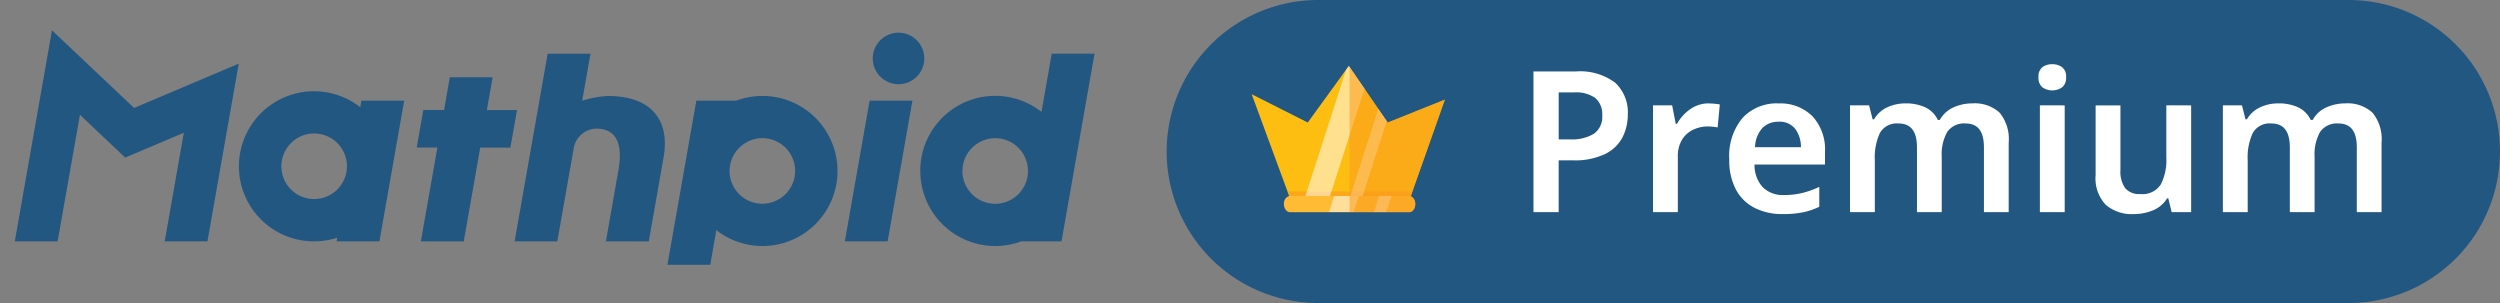 <svg xmlns="http://www.w3.org/2000/svg" xmlns:xlink="http://www.w3.org/1999/xlink" width="165" height="20" viewBox="0 0 165 20"><rect x="0" y="0" width="165" height="20" fill="#808080" stroke="none"/><defs><clipPath id="a"><rect width="12.746" height="9.652" fill="none"/></clipPath><clipPath id="c"><rect width="8.204" height="0.341" fill="none"/></clipPath><clipPath id="d"><rect width="3.919" height="8.626" fill="none"/></clipPath><clipPath id="e"><rect width="2.418" height="5.784" fill="none"/></clipPath><clipPath id="f"><rect width="1.971" height="1.073" fill="none"/></clipPath><clipPath id="g"><rect width="1.159" height="1.073" fill="none"/></clipPath><clipPath id="h"><rect width="6.285" height="9.578" fill="none"/></clipPath></defs><g transform="translate(-105 -62)"><path d="M10,0H78a10,10,0,0,1,0,20H10A10,10,0,0,1,10,0Z" transform="translate(182 62)" fill="#225782"/><g transform="translate(187.612 66.352)" clip-path="url(#a)"><path d="M6.411,0,6.235.242,3.7,3.735,0,1.867,2.378,8.324l.1.26.016.042h7.994l.011-.03.088-.248,2.164-6.124L8.975,3.735l-.061-.089-.552-.8L7.45,1.513,6.461.073Z" transform="translate(0 0)" fill="#fdbe11"/><g clip-path="url(#a)"><g transform="translate(2.378 8.285)" opacity="0.67" style="mix-blend-mode:multiply;isolation:isolate"><g clip-path="url(#c)"><path d="M33.465,74.712l-.088.248-.011.03H25.372l-.016-.042-.1-.26a.309.309,0,0,1,.149-.039h7.869a.319.319,0,0,1,.186.062" transform="translate(-25.261 -74.65)" fill="#f99b1c"/></g></g><g transform="translate(3.531)" opacity="0.53" style="mix-blend-mode:soft-light;isolation:isolate"><g clip-path="url(#d)"><path d="M41.429,1.513,40.44,4.578l-.024.076-.135.418-.235.727-.114.353-.126.393-.162.5-.4,1.235-.095.294-.015.047H37.51l.015-.047.095-.294L40.214.242,40.39,0l.05.073Z" transform="translate(-37.51 0)" fill="#fff"/></g></g><g transform="translate(6.496 2.842)" opacity="0.53" style="mix-blend-mode:soft-light;isolation:isolate"><g clip-path="url(#e)"><path d="M71.433,26.409l-1.5,4.639-.095.294-.015.047h-.812l.015-.047.095-.294.345-1.069.02-.061.393-1.22.1-.325.893-2.769Z" transform="translate(-69.015 -25.605)" fill="#fff"/></g></g><path d="M31.28,77.833c0,.3-.178.537-.4.537H23.012c-.22,0-.4-.24-.4-.537a.508.508,0,0,1,.345-.531.255.255,0,0,1,.053-.005h7.869a.3.3,0,0,1,.1.017.532.532,0,0,1,.3.52" transform="translate(-20.485 -68.717)" fill="#fb3"/><g transform="translate(5.1 8.579)" opacity="0.51" style="mix-blend-mode:soft-light;isolation:isolate"><g clip-path="url(#f)"><path d="M56.156,77.3l-.015.047-.331,1.026H54.185l.331-1.026.015-.047Z" transform="translate(-54.185 -77.296)" fill="#fff"/></g></g><g transform="translate(8.065 8.579)" opacity="0.51" style="mix-blend-mode:soft-light;isolation:isolate"><g clip-path="url(#g)"><path d="M86.848,77.3l-.015.047L86.5,78.369H85.69l.331-1.026.015-.047Z" transform="translate(-85.69 -77.296)" fill="#fff"/></g></g><g transform="translate(6.461 0.073)" opacity="0.55" style="mix-blend-mode:multiply;isolation:isolate"><g clip-path="url(#h)"><path d="M72.977,9.7c0,.3-.178.537-.4.537H68.644V.661l.989,1.44.912,1.329.552.8.061.089L74.929,2.81,72.765,8.935l-.088.248a.532.532,0,0,1,.3.52" transform="translate(-68.644 -0.661)" fill="#f99b1c"/></g></g></g></g><path d="M3.978,4.718a3.852,3.852,0,0,1,2.632.748,2.671,2.671,0,0,1,.826,2.086A3.32,3.32,0,0,1,7.1,9.034a2.558,2.558,0,0,1-1.137,1.118,4.6,4.6,0,0,1-2.164.429H2.873V14H1.209V4.718ZM3.874,6.1h-1V9.2h.754a2.8,2.8,0,0,0,1.566-.37,1.356,1.356,0,0,0,.553-1.216,1.4,1.4,0,0,0-.455-1.144A2.2,2.2,0,0,0,3.874,6.1Zm8.918.728q.169,0,.377.02t.338.045L13.364,8.41q-.13-.026-.319-.045a3.178,3.178,0,0,0-.318-.02,2.258,2.258,0,0,0-.975.215,1.729,1.729,0,0,0-.735.656,2.083,2.083,0,0,0-.28,1.131V14H9.1V6.954h1.261L10.6,8.176h.078a2.952,2.952,0,0,1,.858-.956A2.09,2.09,0,0,1,12.792,6.824Zm4.589,0a2.991,2.991,0,0,1,2.242.845,3.224,3.224,0,0,1,.826,2.353v.832H15.8a2.147,2.147,0,0,0,.533,1.488,1.858,1.858,0,0,0,1.4.526,5.045,5.045,0,0,0,1.222-.136,6.541,6.541,0,0,0,1.118-.4v1.313a4.8,4.8,0,0,1-1.079.364,6.629,6.629,0,0,1-1.339.117,4.047,4.047,0,0,1-1.833-.4,2.873,2.873,0,0,1-1.241-1.2,4.063,4.063,0,0,1-.448-2.009,3.883,3.883,0,0,1,.891-2.756A3.083,3.083,0,0,1,17.381,6.824Zm0,1.209a1.426,1.426,0,0,0-1.073.423,1.967,1.967,0,0,0-.475,1.255h3.029a2,2,0,0,0-.37-1.2A1.3,1.3,0,0,0,17.381,8.033ZM30.173,6.824a2.428,2.428,0,0,1,1.8.611,2.73,2.73,0,0,1,.6,1.976V14H30.94V9.723q0-1.573-1.2-1.573a1.347,1.347,0,0,0-1.222.559,2.989,2.989,0,0,0-.364,1.625V14H26.52V9.723q0-1.573-1.209-1.573a1.278,1.278,0,0,0-1.235.624,3.8,3.8,0,0,0-.338,1.781V14H22.1V6.954h1.261l.234.923h.091a1.946,1.946,0,0,1,.884-.8,2.8,2.8,0,0,1,1.17-.253,3.056,3.056,0,0,1,1.332.26,1.768,1.768,0,0,1,.826.832h.13a1.924,1.924,0,0,1,.91-.832A3.007,3.007,0,0,1,30.173,6.824Zm5.278-2.587a1.093,1.093,0,0,1,.637.189.756.756,0,0,1,.273.669.775.775,0,0,1-.273.676,1.149,1.149,0,0,1-1.28,0,.783.783,0,0,1-.266-.676.765.765,0,0,1,.266-.669A1.086,1.086,0,0,1,35.451,4.237Zm.819,2.717V14H34.632V6.954Zm8.346,0V14H43.329l-.221-.91H43.03a1.949,1.949,0,0,1-.936.793,3.271,3.271,0,0,1-1.261.247,2.646,2.646,0,0,1-1.852-.611,2.542,2.542,0,0,1-.67-1.963v-4.6h1.638v4.277a1.873,1.873,0,0,0,.312,1.183,1.19,1.19,0,0,0,.988.39,1.446,1.446,0,0,0,1.359-.624,3.519,3.519,0,0,0,.37-1.781V6.954Zm10.166-.13a2.428,2.428,0,0,1,1.8.611,2.73,2.73,0,0,1,.6,1.976V14H55.549V9.723q0-1.573-1.2-1.573a1.347,1.347,0,0,0-1.222.559,2.989,2.989,0,0,0-.364,1.625V14H51.129V9.723q0-1.573-1.209-1.573a1.278,1.278,0,0,0-1.235.624,3.8,3.8,0,0,0-.338,1.781V14H46.709V6.954H47.97l.234.923h.091a1.946,1.946,0,0,1,.884-.8,2.8,2.8,0,0,1,1.17-.253,3.056,3.056,0,0,1,1.333.26,1.768,1.768,0,0,1,.826.832h.13a1.924,1.924,0,0,1,.91-.832A3.007,3.007,0,0,1,54.782,6.824Z" transform="translate(205 62)" fill="#fff"/><path d="M43.073,15.475,44.981,4.643H47.62a4.9,4.9,0,0,1,1.721-.31A4.952,4.952,0,1,1,46.3,13.189l-.4,2.287Zm4.1-6.19a2.164,2.164,0,1,0,2.164-2.167A2.17,2.17,0,0,0,47.177,9.285Zm12.587,0a4.943,4.943,0,0,1,8-3.9l.677-3.843h2.825L69.082,13.929H66.429a4.947,4.947,0,0,1-6.665-4.644Zm2.78,0A2.165,2.165,0,1,0,64.71,7.119,2.171,2.171,0,0,0,62.544,9.285Zm-7.758,4.644,1.635-9.286h2.826l-1.637,9.286Zm-15.77,0,.826-4.691c.264-1.5.005-2.62-1.239-2.739a1.552,1.552,0,0,0-1.7,1.228l-1.093,6.2H32.988l2.18-12.382h2.826l-.545,3.1a6.828,6.828,0,0,1,1.7-.31c2.832,0,4.108,1.567,3.671,4.044l-.978,5.552Zm-12.212,0,1.09-6.192H26.526l.435-2.476h1.37L28.712,3.1h2.825l-.382,2.166h1.99l-.437,2.476H30.719l-1.09,6.192Zm-5.562,0,.042-.242A4.954,4.954,0,1,1,22.8,5.076l.076-.433H25.7l-1.636,9.286ZM17.593,8.976a2.164,2.164,0,1,0,2.165-2.167A2.168,2.168,0,0,0,17.593,8.976Zm-7.7,4.954,1.262-7.168L7.284,8.4,4.3,5.575,2.826,13.929H0L2.453,0,7.874,5.125,14.781,2.2,12.715,13.929ZM56.626,1.857a1.7,1.7,0,1,1,1.7,1.7A1.7,1.7,0,0,1,56.626,1.857Z" transform="translate(105.977 64)" fill="#225782" stroke="rgba(0,0,0,0)" stroke-width="1"/><path d="M0,0H74V16H0Z" transform="translate(105 64)" fill="#225782" opacity="0"/></g></svg>